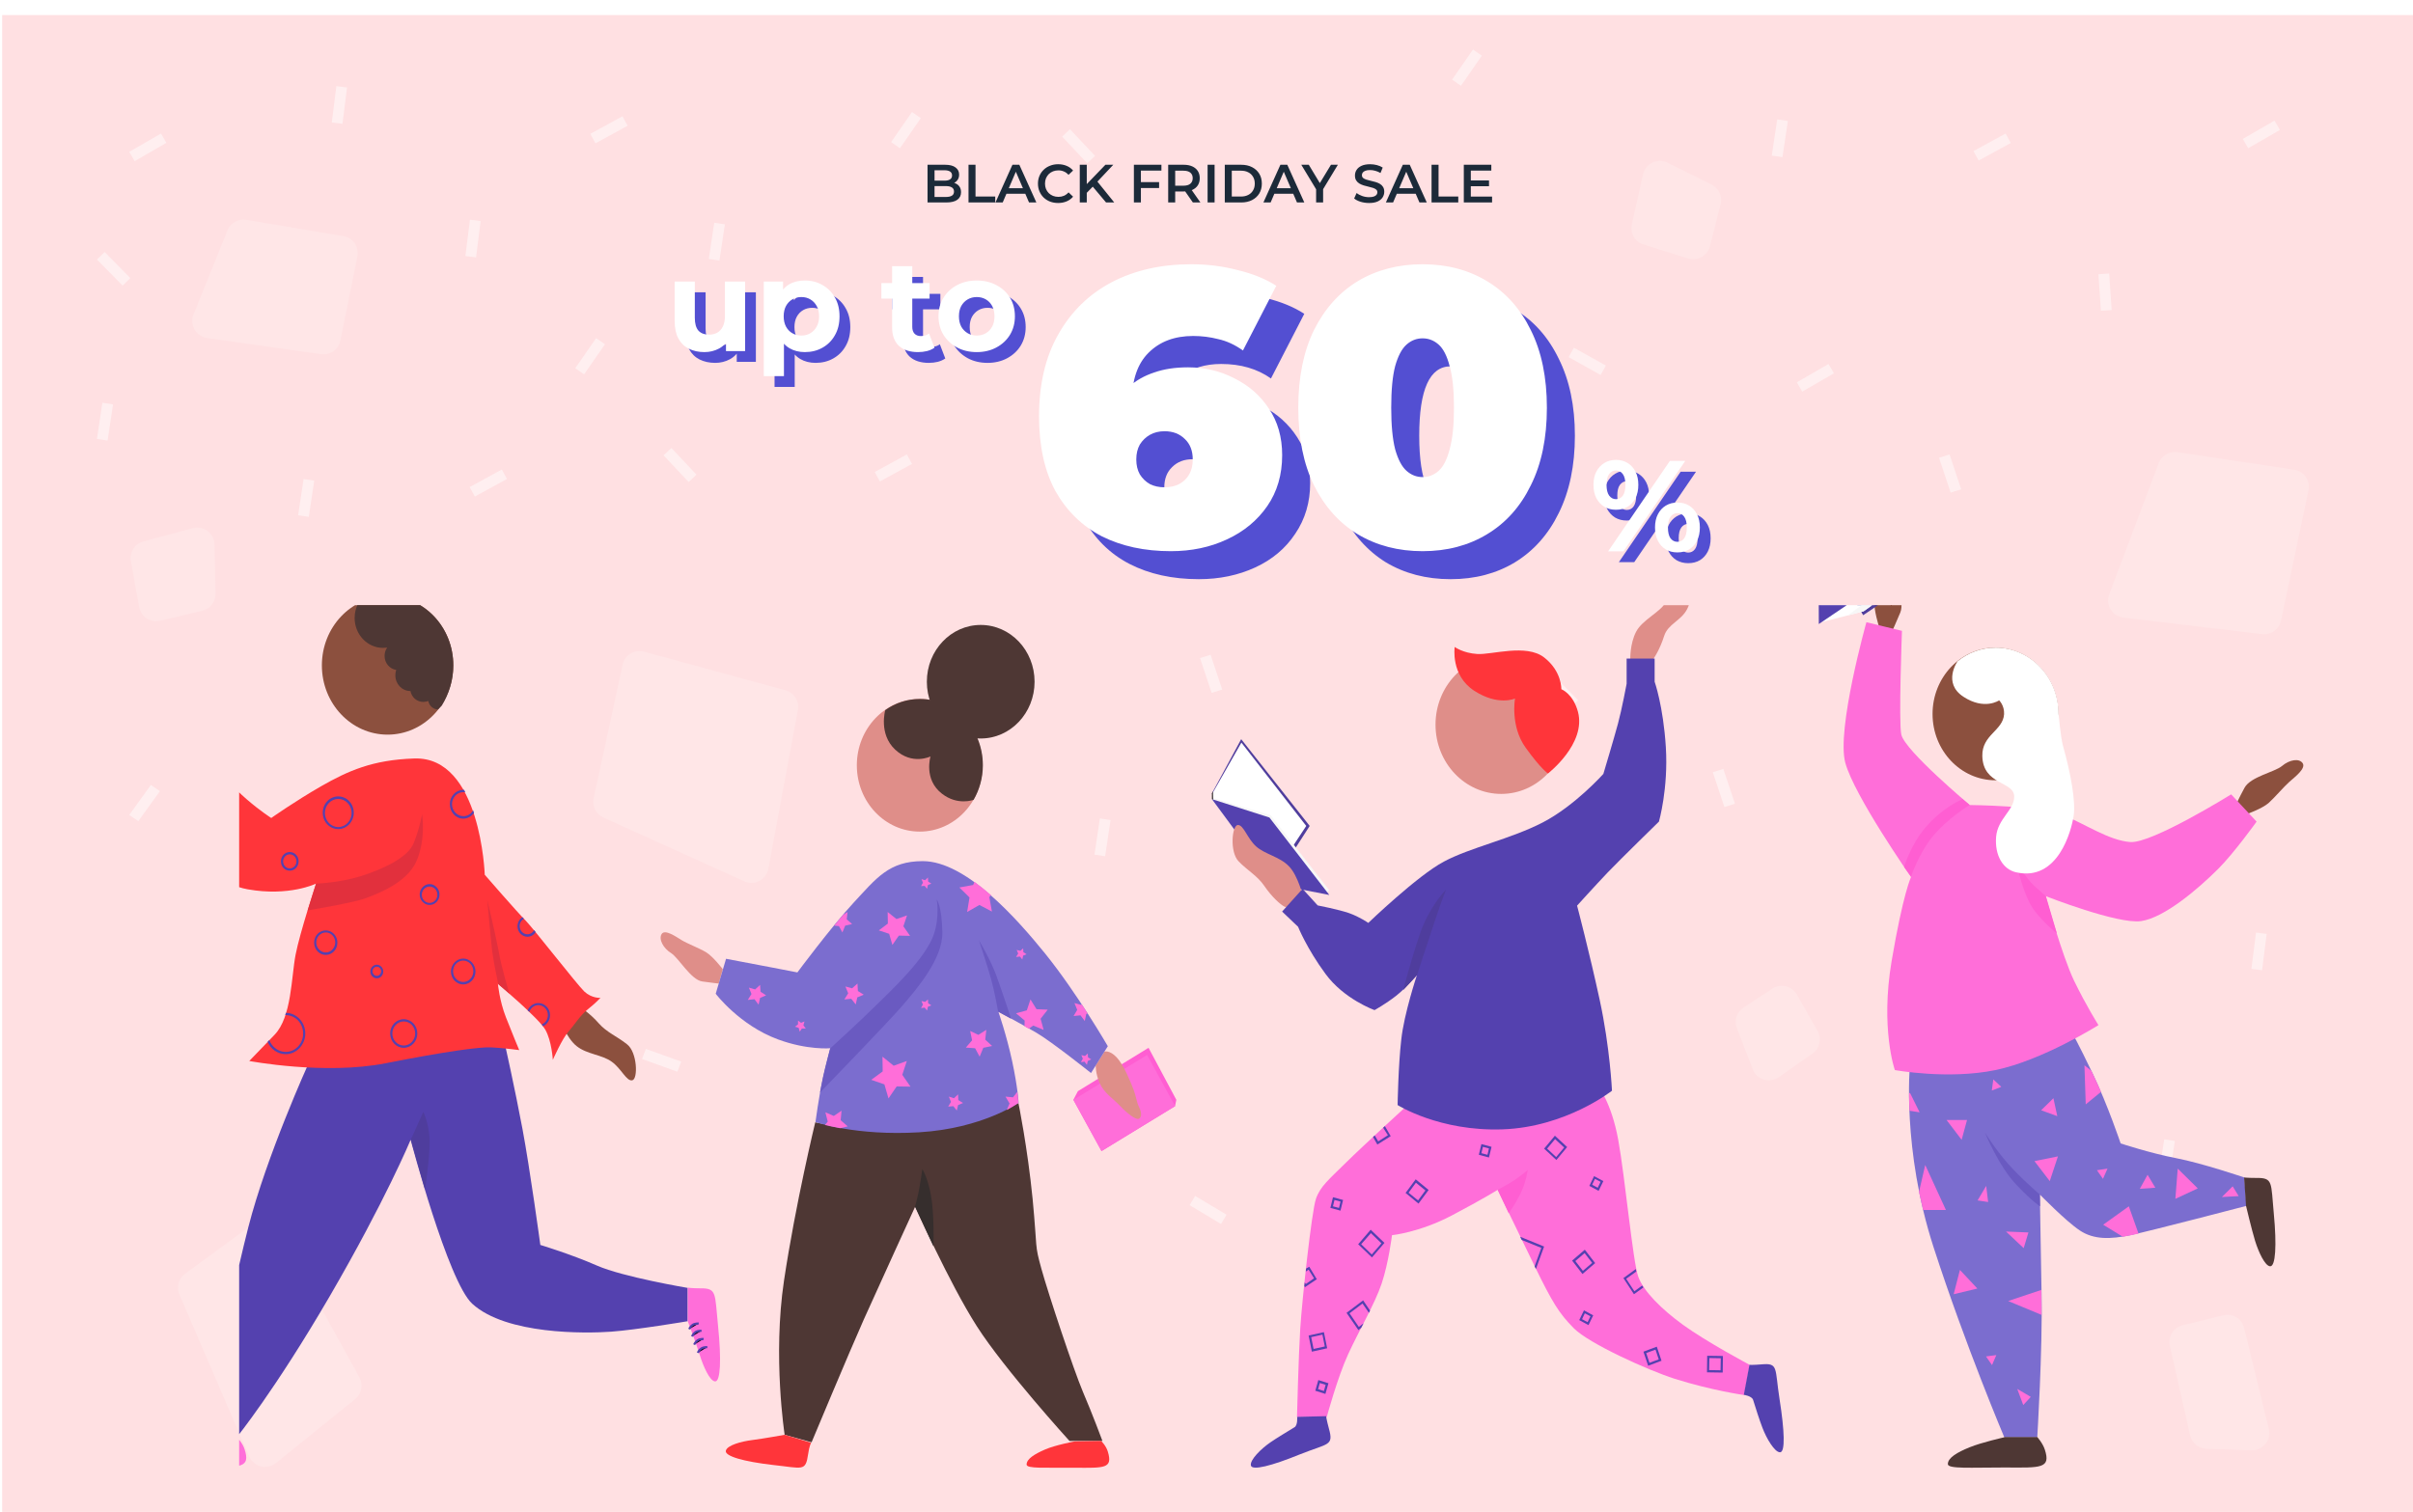 <?xml version="1.0"?>
<svg width="1120" height="702" xmlns="http://www.w3.org/2000/svg" xmlns:svg="http://www.w3.org/2000/svg">
 <defs>
  <filter color-interpolation-filters="sRGB" filterUnits="userSpaceOnUse" height="820" id="filter0_d_1_180" width="1238" x="0" y="0">
   <feFlood flood-opacity="0" result="BackgroundImageFix"/>
   <feColorMatrix in="SourceAlpha" result="hardAlpha" type="matrix" values="0 0 0 0 0 0 0 0 0 0 0 0 0 0 0 0 0 0 127 0"/>
   <feOffset dy="6"/>
   <feGaussianBlur stdDeviation="29.5"/>
   <feColorMatrix type="matrix" values="0 0 0 0 0.208 0 0 0 0 0.191 0 0 0 0 0.329 0 0 0 0.08 0"/>
   <feBlend in2="BackgroundImageFix"/>
   <feBlend in="SourceGraphic" in2="effect1_dropShadow_1_180"/>
  </filter>
  <clipPath id="clip0_1_180">
   <rect fill="white" height="452.46" id="svg_1" transform="translate(111 281)" width="1016.1"/>
  </clipPath>
 </defs>
 <g class="layer">
  <title>Layer 1</title>
  <g filter="url(#filter0_d_1_180)" id="svg_2">
   <path d="m1,1l1120,0l0,702l-1120,0l0,-702z" fill="#FFE0E2" id="svg_3"/>
  </g>
  <path clip-rule="evenodd" d="m687.8,25.85l-4.11,-2.85l-9.69,13.97l4.11,2.85l9.69,-13.97zm-531.68,14.15l4.96,0.62l-2.12,16.87l-4.96,-0.62l2.12,-16.87zm-81.4,22l2.5,4.33l-14.72,8.5l-2.5,-4.33l14.72,-8.5zm201.97,95l4.11,2.85l-9.69,13.97l-4.11,-2.85l9.69,-13.97zm-53.61,-54.38l-4.96,-0.62l-2.12,16.87l4.96,0.62l2.12,-16.87zm-174.52,14.38l-3.56,3.51l11.93,12.11l3.56,-3.51l-11.93,-12.11zm800.16,52l2.5,4.33l-14.72,8.5l-2.5,-4.33l14.72,-8.5zm209.5,-108.67l-2.5,-4.33l-14.72,8.5l2.5,4.33l14.72,-8.5zm-58.1,160.67l4.96,0.62l-2.12,16.87l-4.96,-0.62l2.12,-16.87zm51.96,212.62l-4.96,-0.62l-2.12,16.87l4.96,0.62l2.12,-16.87zm-186.08,-133.11l3.56,-3.51l11.93,12.11l-3.56,3.51l-11.93,-12.11zm-145.44,12.49l-3.56,3.51l11.93,12.11l3.56,-3.51l-11.93,-12.11zm-500.16,-82.46l-2.4,-4.39l14.92,-8.15l2.4,4.39l-14.92,8.15zm-82.02,8.69l4.95,0.74l2.52,-16.81l-4.94,-0.74l-2.53,16.81zm-88.44,-34.68l-4.94,-0.74l2.52,-16.81l4.95,0.74l-2.53,16.81zm458.06,192.26l4.95,0.74l2.52,-16.81l-4.95,-0.74l-2.52,16.81zm61.31,167.19l-2.57,4.29l-14.58,-8.74l2.57,-4.29l14.58,8.74zm-249.67,-340.19l3.64,-3.42l-11.64,-12.39l-3.64,3.42l11.64,12.39zm103.66,-171.81l4.11,2.85l-9.69,13.97l-4.1,-2.85l9.68,-13.97zm-14.9,171.54l-2.4,-4.39l14.92,-8.15l2.4,4.39l-14.92,8.15zm-134.4,-161.39l2.4,4.39l14.92,-8.15l-2.4,-4.39l-14.92,8.15zm59.94,58.82l-4.94,-0.74l2.52,-16.81l4.94,0.74l-2.52,16.81zm170.7,-45.16l3.64,-3.42l-11.64,-12.39l-3.64,3.42l11.64,12.39zm-357.55,365.73l-5.09,-0.72l2.52,-16.82l5.09,0.72l-2.52,16.82zm-72.86,-74.23l-4.22,-2.86l-10.01,13.94l4.22,2.86l10.01,-13.94zm110.77,-79.77l4.9,-1.54l5.39,16.17l-4.9,1.54l-5.39,-16.17zm376.9,16.46l-4.9,1.54l5.39,16.17l4.9,-1.54l-5.39,-16.17zm356.5,-229.46l-2.4,-4.39l14.92,-8.15l2.4,4.39l-14.92,8.15zm56.75,69.76l4.99,-0.34l-1.15,-16.96l-4.99,0.34l1.15,16.96zm-147.82,-71.33l-4.95,-0.74l2.52,-16.81l4.95,0.74l-2.52,16.81zm-84.39,101.13l2.43,-4.37l-14.84,-8.28l-2.44,4.37l14.85,8.28zm264,372.45l-4.94,-0.74l2.52,-16.81l4.94,0.74l-2.52,16.81zm-102.04,-335.55l-4.9,1.54l5.39,16.17l4.9,-1.54l-5.39,-16.17zm-109.9,147.54l4.9,-1.54l5.39,16.17l-4.9,1.54l-5.39,-16.17zm-495.21,128.46l-1.79,4.69l16.41,5.9l1.78,-4.69l-16.4,-5.9zm-0.56,-166.3l3.69,-3.4l12.05,12.6l-3.69,3.4l-12.05,-12.6zm27.87,12.93l-1.66,-4.74l-16.34,6.07l1.65,4.74l16.35,-6.07z" fill="#FFEFF0" fill-rule="evenodd" id="svg_4"/>
  <path clip-rule="evenodd" d="m762.62,80.96c1.13,-5.07 6.71,-7.73 11.36,-5.42l20.46,10.16c3.38,1.68 5.13,5.49 4.19,9.14l-4.96,19.48c-1.13,4.44 -5.76,7.03 -10.13,5.67l-20.68,-6.45c-3.98,-1.24 -6.34,-5.32 -5.43,-9.38l5.19,-23.2zm-672.79,65.06c-1.95,4.82 1.15,10.19 6.29,10.92l52.91,7.5c4.19,0.59 8.13,-2.18 8.96,-6.34l7.88,-39c0.89,-4.43 -2.06,-8.72 -6.52,-9.47l-45.01,-7.57c-3.7,-0.62 -7.34,1.42 -8.75,4.9l-15.76,39.06zm889.16,129.95c-1.83,4.86 1.39,10.15 6.54,10.76l64.44,7.69c4.12,0.49 7.92,-2.24 8.78,-6.3l12.74,-60.48c0.95,-4.5 -2.09,-8.87 -6.64,-9.56l-54.2,-8.16c-3.74,-0.57 -7.35,1.56 -8.68,5.08l-22.98,60.97zm-622.36,127.4c-0.95,5.1 -6.44,7.96 -11.17,5.82l-65.39,-29.61c-3.43,-1.55 -5.32,-5.29 -4.52,-8.98l13.46,-62.01c0.97,-4.48 5.5,-7.23 9.92,-6.02l65.65,17.91c4.02,1.1 6.52,5.09 5.76,9.18l-13.71,73.71zm-240.95,272.88c2.1,4.87 8.26,6.39 12.38,3.06l36.78,-29.72c3.02,-2.44 3.86,-6.69 1.98,-10.09l-37.81,-68.48c-2.33,-4.23 -7.84,-5.44 -11.73,-2.59l-31.39,22.98c-3,2.21 -4.09,6.2 -2.62,9.62l32.41,75.22zm709.92,-176.11c-4.25,2.98 -10.18,1.18 -12.05,-3.67l-7.38,-19.09c-1.36,-3.52 -0.07,-7.51 3.09,-9.58l13.41,-8.78c3.86,-2.52 9.05,-1.27 11.33,2.74l9.63,16.89c2.05,3.59 1.03,8.15 -2.36,10.52l-15.67,10.97zm219.43,173.21c5.3,0.17 9.29,-4.75 8.04,-9.89l-11.45,-46.88c-1.04,-4.3 -5.37,-6.93 -9.66,-5.88l-18.9,4.61c-4.24,1.04 -6.87,5.28 -5.9,9.54l9.39,41.58c0.8,3.55 3.9,6.11 7.54,6.23l20.94,0.69zm-945.47,-420.55c-0.11,-5.19 -5.05,-8.9 -10.07,-7.56l-22.96,6.15c-4.02,1.08 -6.54,5.06 -5.8,9.16l3.87,21.31c0.82,4.51 5.25,7.41 9.71,6.36l19.56,-4.63c3.67,-0.86 6.24,-4.18 6.16,-7.95l-0.47,-22.84z" fill="#FFE6E7" fill-rule="evenodd" id="svg_5"/>
  <g clip-path="url(#clip0_1_180)" id="svg_6">
   <path d="m59.91,269.45l12.78,48.34l30.15,-8.86l-12.78,-48.35l-30.15,8.87z" fill="#362E2D" id="svg_7"/>
   <path d="m57.2,272.76l2.6,-3.06l28.7,-5.16l12.8,43.54l-10.8,25.63l-20.2,-13.92l-13.1,-47.03z" fill="white" id="svg_8"/>
   <path d="m78.8,291.42l12.8,44.29l-21.7,-14.66l-12.7,-48.29l21.6,18.66z" fill="#4E3734" id="svg_9"/>
   <path d="m59.8,270.55l26.8,-1.06l13,42.6l1.7,-4.01l-12.8,-43.54l-27.9,4.95l-0.8,1.06z" fill="#F7F7F7" id="svg_10"/>
   <path d="m179.9,341.09c16.85,0 30.5,-14.4 30.5,-32.16c0,-17.76 -13.65,-32.16 -30.5,-32.16c-16.84,0 -30.5,14.4 -30.5,32.16c0,17.76 13.66,32.16 30.5,32.16z" fill="#8C503E" id="svg_11"/>
   <path d="m319.2,613.34c0,0 3.8,10.02 5.5,15.5c1.7,5.49 4.7,12.34 7.2,12.55c2.5,0.21 3,-10.02 1.4,-25.62c-1.6,-15.5 -0.4,-17.72 -8.5,-17.61c-3.6,0 -5.6,-0.32 -5.6,-0.32l0,15.5z" fill="#FF6ED9" id="svg_12"/>
   <path d="m95.2,667.54c0,0 -10.9,1.79 -16.6,4.22c-5.7,2.42 -10.1,4.85 -10.1,7.8c0,2.32 10.4,1.58 26.6,1.58c16.6,0.11 21.3,0.53 18.4,-8.33c-1,-3.06 -3.6,-5.59 -3.6,-5.59l-14.7,0.32z" fill="#FF6ED9" id="svg_13"/>
   <path d="m210.4,308.93c0,-17.82 -13.7,-32.16 -30.5,-32.16c-4.6,0 -9,1.05 -12.9,3.05l-0.8,0.43c-1,2 -1.6,4.21 -1.6,6.64c0,7.7 5.9,13.92 13.2,13.92c0.6,0 1.2,-0.11 1.9,-0.11c-0.8,1.06 -1.2,2.43 -1.2,3.9c0,3.27 2.4,6.01 5.4,6.44c-0.3,0.84 -0.4,1.68 -0.4,2.53c0,4 3.1,7.27 6.9,7.27l0.1,0c0.6,2.95 3,5.06 6,5.06c0.8,0 1.6,-0.21 2.3,-0.42c0.4,2.21 2.3,3.9 4.5,3.9l1.7,-1.69c3.3,-5.27 5.4,-11.8 5.4,-18.76z" fill="#4E3734" id="svg_14"/>
   <path d="m88.8,346.78c0,0 0.6,-10.44 -2.3,-16.03c-2.9,-5.58 -9.1,-8.64 -12,-13.49c-2.8,-4.85 -2.7,-11.5 -5.4,-12.13c-2.7,-0.63 -7.2,10.76 -4.3,16.24c2.8,5.48 6.4,9.07 8.2,14.65c1.8,5.59 4.6,10.55 6.3,12.13c1.8,1.58 9.5,-1.37 9.5,-1.37z" fill="#8C503E" id="svg_15"/>
   <path d="m259.3,472.15c0,0 3.5,9.81 8.4,13.6c4.8,3.8 11.7,3.91 16.2,7.18c4.5,3.16 6.9,9.28 9.6,8.64c2.7,-0.63 2.3,-12.97 -2.4,-16.66c-4.7,-3.79 -9.4,-5.48 -13.2,-9.8c-3.8,-4.33 -8.3,-7.6 -10.5,-8.33c-2.2,-0.74 -8.1,5.37 -8.1,5.37z" fill="#8C503E" id="svg_16"/>
   <path d="m143.2,493.77c0,0 -19.5,42.91 -28,76.23c-11.2,44.08 -20,97.65 -20,97.65l14.6,-0.22c0,0 17.7,-21.72 43.3,-65.69c25.8,-44.39 37.5,-72.54 37.5,-72.54c0,0 17.3,65.8 28.6,76.13c15.8,14.44 52.7,13.81 64.4,12.97c11.7,-0.84 35.5,-4.85 35.5,-4.85l0,-15.5c0,0 -30,-5.06 -42,-10.34c-12,-5.27 -26.3,-9.59 -26.3,-9.59c0,0 -4.8,-35.22 -8.3,-53.88c-3.5,-18.67 -8.3,-40.07 -8.3,-40.07l-91,9.7z" fill="#5441AF" id="svg_17"/>
   <path d="m190.7,529.09l5.8,-12.86c0,0 3.3,6.85 2.9,15.6c-0.3,8.76 -2.1,20.46 -2.1,20.46l-6.6,-23.2z" fill="#4F3D9D" id="svg_18"/>
   <path d="m53,361.75c0,0 5.2,0.21 13.7,6.01c19,12.97 25.2,41.02 48.2,45.13c19.3,3.48 31.8,-2.63 31.8,-2.63c0,0 -7.5,22.67 -9.5,33c-2,10.34 -1.8,29 -9.8,37.22c-8,8.23 -11.7,12.13 -11.7,12.13c0,0 35,6.64 63.3,1.05c28.3,-5.58 43.7,-7.59 48.8,-7.38c5.2,0.21 13.2,1.27 13.2,1.27c0,0 -3.2,-7.59 -6.2,-15.29c-3,-7.7 -3.7,-15.5 -3.7,-15.5c0,0 19,16.03 22,21.3c3,5.27 3.5,14.02 3.5,14.02c0,0 4.3,-9.8 7.3,-13.18c3,-3.37 5.3,-7.38 9,-10.33c3.7,-2.95 5.8,-5.27 5.8,-5.27c0,0 -4,0.31 -7.5,-2.96c-3.5,-3.37 -23.2,-28.78 -27.2,-32.9c-4,-4 -19,-21.3 -19,-21.3c0,0 -1.8,-55.04 -32.7,-53.98c-19.5,0.63 -30.8,5.8 -43.2,12.86c-12.3,7.07 -23.2,14.77 -23.2,14.77c0,0 -21,-13.4 -28.3,-29.42c-2.5,-5.38 -3.6,-9.39 -3.6,-9.39c0,0 -7.7,1.48 -18.3,6.96c-11.3,6.01 -22.7,13.81 -22.7,13.81z" fill="#FF353A" id="svg_19"/>
   <path d="m146.7,410.26c0,0 10.9,-0.32 21.2,-3.59c10.3,-3.37 21.4,-8.54 24.1,-15.18c2.7,-6.64 3.9,-13.39 3.9,-13.39c0,0 1.9,11.07 -2.5,21.51c-4.4,10.44 -18.6,15.5 -23.9,17.5c-5.3,2.01 -26.7,5.59 -26.7,5.59l3.9,-12.44z" fill="#E2303D" id="svg_20"/>
   <path d="m226.2,417.95c0,0 1.6,18.56 2.3,24.05c0.7,5.48 2.8,14.97 2.8,14.97l5.2,4.43c0,0 -3.7,-11.71 -5.1,-20.04c-1.6,-8.33 -5.2,-23.41 -5.2,-23.41z" fill="#E2303D" id="svg_21"/>
   <path d="m187.4,486.49c-3.5,0 -6.3,-2.95 -6.3,-6.64c0,-3.69 2.8,-6.64 6.3,-6.64c3.5,0 6.3,2.95 6.3,6.64c0,3.69 -2.8,6.64 -6.3,6.64zm0,-12.23c-2.9,0 -5.3,2.53 -5.3,5.59c0,3.06 2.4,5.59 5.3,5.59c2.9,0 5.3,-2.53 5.3,-5.59c0,-3.06 -2.3,-5.59 -5.3,-5.59z" fill="#5441AF" id="svg_22"/>
   <path d="m215,380.1c2,0 3.8,-1.05 5,-2.64c-0.1,-0.42 -0.3,-0.84 -0.4,-1.26c-0.9,1.69 -2.6,2.74 -4.5,2.74c-2.9,0 -5.3,-2.53 -5.3,-5.59c0,-3.05 2.4,-5.59 5.3,-5.59c0.3,0 0.6,0 0.9,0.11c-0.2,-0.42 -0.4,-0.74 -0.6,-1.16c-0.1,0 -0.2,0 -0.3,0c-3.5,0 -6.3,2.95 -6.3,6.64c0,3.69 2.7,6.75 6.2,6.75z" fill="#5441AF" id="svg_23"/>
   <path d="m132.6,489.45c5,0 9.1,-4.33 9.1,-9.6c0,-5.27 -4,-9.49 -9,-9.6c-0.1,0.32 -0.2,0.74 -0.3,1.06c0.1,0 0.1,0 0.2,0c4.5,0 8.1,3.8 8.1,8.54c0,4.75 -3.6,8.54 -8.1,8.54c-3.4,0 -6.4,-2.32 -7.6,-5.48c-0.3,0.32 -0.5,0.53 -0.8,0.84c1.5,3.38 4.7,5.7 8.4,5.7z" fill="#5441AF" id="svg_24"/>
   <path d="m157,384.95c-4,0 -7.2,-3.37 -7.2,-7.59c0,-4.22 3.2,-7.59 7.2,-7.59c4,0 7.2,3.37 7.2,7.59c0,4.22 -3.3,7.59 -7.2,7.59zm0,-14.02c-3.4,0 -6.2,2.95 -6.2,6.53c0,3.59 2.8,6.54 6.2,6.54c3.4,0 6.2,-2.95 6.2,-6.54c0,-3.58 -2.8,-6.53 -6.2,-6.53z" fill="#5441AF" id="svg_25"/>
   <path d="m99.8,370.93c-2.5,0 -4.6,-2.22 -4.6,-4.85c0,-2.64 2.1,-4.85 4.6,-4.85c2.5,0 4.6,2.21 4.6,4.85c0,2.63 -2.1,4.85 -4.6,4.85zm0,-8.65c-2,0 -3.6,1.69 -3.6,3.8c0,2.11 1.6,3.79 3.6,3.79c2,0 3.6,-1.68 3.6,-3.79c0,-2.11 -1.6,-3.8 -3.6,-3.8z" fill="#5441AF" id="svg_26"/>
   <path d="m247.9,431.87c-0.6,1.16 -1.8,1.9 -3.1,1.9c-2,0 -3.6,-1.69 -3.6,-3.79c0,-1.48 0.8,-2.75 2,-3.38c-0.2,-0.21 -0.5,-0.53 -0.7,-0.74c-1.4,0.85 -2.3,2.43 -2.3,4.22c0,2.64 2.1,4.85 4.6,4.85c1.6,0 3,-0.84 3.8,-2.11c-0.2,-0.42 -0.4,-0.74 -0.7,-0.95z" fill="#5441AF" id="svg_27"/>
   <path d="m199.4,420.17c-2.5,0 -4.6,-2.22 -4.6,-4.85c0,-2.64 2.1,-4.85 4.6,-4.85c2.5,0 4.6,2.21 4.6,4.85c0,2.63 -2,4.85 -4.6,4.85zm0,-8.54c-2,0 -3.6,1.69 -3.6,3.79c0,2.11 1.6,3.8 3.6,3.8c2,0 3.6,-1.69 3.6,-3.8c0,-2.1 -1.6,-3.79 -3.6,-3.79z" fill="#5441AF" id="svg_28"/>
   <path d="m67.2,363.33c-1.6,0 -3,1.06 -3.7,2.43c0.3,0.21 0.6,0.32 0.9,0.53c0.5,-1.16 1.6,-1.9 2.8,-1.9c1.7,0 3.1,1.48 3.1,3.27c0,0.84 -0.3,1.69 -0.9,2.21c0.3,0.21 0.5,0.43 0.8,0.63c0.7,-0.73 1.1,-1.79 1.1,-2.84c0,-2.43 -1.8,-4.33 -4.1,-4.33z" fill="#5441AF" id="svg_29"/>
   <path d="m151.2,443.37c-3,0 -5.4,-2.53 -5.4,-5.7c0,-3.16 2.4,-5.69 5.4,-5.69c3,0 5.4,2.53 5.4,5.69c0,3.17 -2.4,5.7 -5.4,5.7zm0,-10.44c-2.4,0 -4.4,2.11 -4.4,4.64c0,2.53 2,4.64 4.4,4.64c2.4,0 4.4,-2.11 4.4,-4.64c0,-2.53 -1.9,-4.64 -4.4,-4.64z" fill="#5441AF" id="svg_30"/>
   <path d="m249.9,465.72c-2.2,0 -4.1,1.37 -5,3.38c0.3,0.21 0.5,0.52 0.8,0.73c0.6,-1.79 2.2,-3.16 4.2,-3.16c2.4,0 4.4,2.11 4.4,4.64c0,2 -1.2,3.69 -2.9,4.32c0.3,0.32 0.5,0.53 0.7,0.85c1.9,-0.95 3.2,-2.85 3.2,-5.17c0,-3.06 -2.4,-5.59 -5.4,-5.59z" fill="#5441AF" id="svg_31"/>
   <path d="m134.5,404.25c-2.3,0 -4.1,-1.9 -4.1,-4.33c0,-2.42 1.8,-4.32 4.1,-4.32c2.3,0 4.1,1.9 4.1,4.32c0,2.43 -1.8,4.33 -4.1,4.33zm0,-7.59c-1.7,0 -3.1,1.47 -3.1,3.26c0,1.8 1.4,3.27 3.1,3.27c1.7,0 3.1,-1.47 3.1,-3.27c0,-1.79 -1.4,-3.26 -3.1,-3.26z" fill="#5441AF" id="svg_32"/>
   <path d="m215,457.07c-3.2,0 -5.7,-2.74 -5.7,-6.01c0,-3.26 2.6,-6.01 5.7,-6.01c3.1,0 5.7,2.75 5.7,6.01c0,3.27 -2.5,6.01 -5.7,6.01zm0,-11.07c-2.6,0 -4.7,2.22 -4.7,4.96c0,2.74 2.1,4.96 4.7,4.96c2.6,0 4.7,-2.22 4.7,-4.96c0,-2.74 -2.1,-4.96 -4.7,-4.96z" fill="#5441AF" id="svg_33"/>
   <path d="m174.9,454.23c-1.7,0 -3,-1.48 -3,-3.17c0,-1.79 1.4,-3.16 3,-3.16c1.6,0 3,1.48 3,3.16c0,1.69 -1.3,3.17 -3,3.17zm0,-5.38c-1.1,0 -2,0.95 -2,2.11c0,1.16 0.9,2.11 2,2.11c1.1,0 2,-0.95 2,-2.11c0,-1.16 -0.9,-2.11 -2,-2.11z" fill="#5441AF" id="svg_34"/>
   <path d="m102.3,407.52c0.8,-1.06 1.3,-2.43 1.3,-4.01c0,-3.69 -2.8,-6.64 -6.3,-6.64c-1.6,0 -3.1,0.63 -4.2,1.68c0.2,0.32 0.5,0.53 0.7,0.85c0.9,-0.85 2.2,-1.48 3.5,-1.48c2.9,0 5.3,2.53 5.3,5.59c0,1.26 -0.4,2.43 -1.1,3.37c0.2,0.21 0.5,0.43 0.8,0.64z" fill="#5441AF" id="svg_35"/>
   <path d="m79.3,671.13c0,0 1.1,0.63 1.8,1.79c0.7,1.16 0.5,2.95 0.5,2.95" id="svg_36" stroke="#5441AF" stroke-miterlimit="10"/>
   <path d="m83,669.54c0,0 1.1,0.64 1.8,1.8c0.7,1.16 0.5,2.95 0.5,2.95" id="svg_37" stroke="#5441AF" stroke-miterlimit="10"/>
   <path d="m86.6,668.6c0,0 1.1,0.63 1.8,1.79c0.7,1.16 0.5,2.95 0.5,2.95" id="svg_38" stroke="#5441AF" stroke-miterlimit="10"/>
   <path d="m89.9,667.43c0,0 1.1,0.64 1.8,1.8c0.7,1.16 0.5,2.95 0.5,2.95" id="svg_39" stroke="#5441AF" stroke-miterlimit="10"/>
   <path d="m323.9,628.11c0,0 0.5,-1.27 1.6,-2.01c1.1,-0.74 2.8,-0.63 2.8,-0.63" id="svg_40" stroke="#5441AF" stroke-miterlimit="10"/>
   <path d="m322.2,624.31c0,0 0.5,-1.27 1.6,-2.01c1.1,-0.73 2.8,-0.63 2.8,-0.63" id="svg_41" stroke="#5441AF" stroke-miterlimit="10"/>
   <path d="m321.2,620.51c0,0 0.5,-1.26 1.6,-2c1.1,-0.74 2.8,-0.63 2.8,-0.63" id="svg_42" stroke="#5441AF" stroke-miterlimit="10"/>
   <path d="m319.9,617.14c0,0 0.5,-1.27 1.6,-2.01c1.1,-0.73 2.8,-0.63 2.8,-0.63" id="svg_43" stroke="#5441AF" stroke-miterlimit="10"/>
   <path d="m576.1,343.2l31.8,40.28l-14.8,22.98l-30.6,-38.06l13.6,-25.2z" fill="#4F3D9D" id="svg_44"/>
   <path d="m562.5,371.03l0.1,-2.42l13.6,-23.83l30.1,38.7l-10.3,15.6l-10.8,-4.53l-22.7,-23.52z" fill="white" id="svg_45"/>
   <path d="m615.5,414.79l1.5,-1.47l-27.2,-34.8l-27.3,-8.22l0,0.73l7.7,10.44l45.3,33.32z" fill="#F7F7F7" id="svg_46"/>
   <path d="m589.2,379.57l27.8,35.96l-25.3,-4.96l-29.2,-39.54l26.7,8.54z" fill="#5441AF" id="svg_47"/>
   <path d="m562.5,368.4l0,2.63l0.6,0.21l-0.1,-3.9l-0.5,1.06z" fill="#362E2D" id="svg_48"/>
   <path d="m653.6,512.86c0,0 -20.8,18.97 -28.8,26.88c-8,7.91 -12,11.07 -14,16.87c-2,5.8 -6.5,47.45 -7.3,60.42c-0.8,12.97 -1.5,40.92 -1.5,40.92l13.8,0c0,0 5,-18.46 10,-29.32c5,-10.86 12.3,-23.2 15.5,-32.69c3.2,-9.49 4.8,-22.45 4.8,-22.45c0,0 12.8,-1.27 27.8,-9.18c15,-7.91 21.3,-11.91 21.3,-11.91c0,0 9.3,19.5 17.3,35.85c8,16.34 11,21.4 18,28.47c7,7.06 34.2,19.4 46.7,23.41c17.3,5.48 32.4,7.59 32.4,7.59l2.5,-14.03c0,0 -20,-10.65 -30.9,-18.56c-10,-7.27 -18.3,-15.5 -20.8,-22.35c-2.5,-6.85 -6.1,-45.97 -9.3,-63.58c-3.2,-17.61 -9.5,-25.1 -9.5,-25.1l-88,8.76z" fill="#FF6ED9" id="svg_49"/>
   <path d="m695.1,552.4c0,0 4.1,-2.01 7.6,-4.33c3.5,-2.32 6.4,-4.85 6.4,-4.85c0,0 -0.8,5.8 -3.3,10.86c-2.5,5.06 -5.5,9.28 -5.5,9.28l-5.2,-10.96z" fill="#FF5ED2" id="svg_50"/>
   <path d="m658.4,558.83l-6,-4.96l4.7,-6.32l6,4.95l-4.7,6.33zm-4.6,-5.06l4.4,3.58l3.4,-4.64l-4.4,-3.58l-3.4,4.64z" fill="#5441AF" id="svg_51"/>
   <path d="m622.2,562.1l-4.7,-1.27l1.2,-4.95l4.7,1.26l-1.2,4.96zm-3.5,-2.01l2.8,0.74l0.7,-2.95l-2.8,-0.74l-0.7,2.95z" fill="#5441AF" id="svg_52"/>
   <path d="m691.1,537.42l-4.7,-1.26l1.2,-4.96l4.7,1.27l-1.2,4.95zm-3.5,-2l2.8,0.74l0.7,-2.95l-2.8,-0.74l-0.7,2.95z" fill="#5441AF" id="svg_53"/>
   <path d="m636.8,583.82l-6.4,-6.12l5.8,-6.75l6.4,6.12l-5.8,6.75zm-5,-6.12l4.9,4.75l4.5,-5.17l-4.9,-4.74l-4.5,5.16z" fill="#5441AF" id="svg_54"/>
   <path d="m722.4,538.58l-5.7,-5.27l5,-6.01l5.7,5.27l-5,6.01zm-4.3,-5.27l4.2,3.9l3.7,-4.43l-4.2,-3.9l-3.7,4.43z" fill="#5441AF" id="svg_55"/>
   <path d="m615.2,647.19l-4.7,-1.48l1.4,-4.95l4.7,1.47l-1.4,4.96zm-3.4,-2.21l2.7,0.84l0.8,-2.85l-2.7,-0.84l-0.8,2.85z" fill="#5441AF" id="svg_56"/>
   <path d="m608.9,627.58l-1.5,-7.49l7.1,-1.58l1.5,7.49l-7.1,1.58zm-0.3,-6.75l1.1,5.48l5.2,-1.16l-1.1,-5.48l-5.2,1.16z" fill="#5441AF" id="svg_57"/>
   <path d="m606.2,588.99c0,0.42 -0.1,0.94 -0.1,1.37l1.3,-0.85l2.5,4.01l-3.8,2.63l-0.5,-0.73c-0.1,0.52 -0.1,1.16 -0.2,1.68l0.3,0.53l5.5,-3.69l-3.5,-5.8l-1.5,0.85z" fill="#5441AF" id="svg_58"/>
   <path d="m644.2,527.09l-4.5,2.85l-1.6,-2.74c-0.3,0.21 -0.5,0.42 -0.8,0.73l2,3.48l6.2,-3.9l-2.7,-4.64c-0.3,0.21 -0.5,0.42 -0.8,0.74l2.2,3.48z" fill="#5441AF" id="svg_59"/>
   <path d="m734.5,591.52l-4.8,-6.23l5.9,-5.06l4.8,6.22l-5.9,5.07zm-3.3,-6.02l3.5,4.54l4.3,-3.69l-3.5,-4.53l-4.3,3.68z" fill="#5441AF" id="svg_60"/>
   <path d="m737.3,615.24l-4.3,-2.32l2.2,-4.53l4.3,2.32l-2.2,4.53zm-3,-2.74l2.6,1.37l1.3,-2.74l-2.6,-1.37l-1.3,2.74z" fill="#5441AF" id="svg_61"/>
   <path d="m742,552.92l-4.3,-2.32l2.2,-4.53l4.3,2.32l-2.2,4.53zm-3,-2.84l2.6,1.37l1.3,-2.74l-2.6,-1.37l-1.3,2.74z" fill="#5441AF" id="svg_62"/>
   <path d="m762.8,597.74c-0.2,-0.32 -0.4,-0.53 -0.6,-0.85l-3.6,2.64l-3.8,-5.8l4.7,-3.37c-0.1,-0.32 -0.2,-0.74 -0.2,-1.16l-5.8,4.21l4.9,7.49l4.4,-3.16z" fill="#5441AF" id="svg_63"/>
   <path d="m799.6,637.28l-7.3,-0.11l0.1,-7.69l7.3,0.1l-0.1,7.7zm-6.3,-1.16l5.3,0.1l0.1,-5.59l-5.3,-0.1l-0.1,5.59z" fill="#5441AF" id="svg_64"/>
   <path d="m765,634.12l-2.2,-6.54l6.2,-2.32l2.2,6.53l-6.2,2.33zm-0.9,-5.91l1.5,4.53l4.3,-1.58l-1.5,-4.53l-4.3,1.58z" fill="#5441AF" id="svg_65"/>
   <path d="m706.3,575.7l9.1,3.69l-3.1,8.54c0,0.11 0.1,0.21 0.1,0.21c0.2,0.32 0.3,0.63 0.5,1.06l3.8,-10.44l-11.1,-4.54c0.2,0.53 0.4,0.95 0.7,1.48z" fill="#5441AF" id="svg_66"/>
   <path d="m625,609.55l5.5,8.01l1.3,-1.05c0.4,-0.74 0.7,-1.38 1.1,-2.11l-2.2,1.68l-4.3,-6.32l6,-4.54l3,4.33c0.2,-0.32 0.3,-0.74 0.5,-1.06l-3.2,-4.74l-7.7,5.8z" fill="#5441AF" id="svg_67"/>
   <path d="m696.8,368.61c16.84,0 30.5,-14.4 30.5,-32.16c0,-17.76 -13.66,-32.16 -30.5,-32.16c-16.84,0 -30.5,14.4 -30.5,32.16c0,17.76 13.66,32.16 30.5,32.16z" fill="#DF8E89" id="svg_68"/>
   <path d="m602.1,657.84c0,0 0.3,4.01 -1.3,4.85c-3.1,1.9 -8.2,4.96 -11.1,6.96c-4.3,2.95 -9.6,8.12 -9.1,10.75c0.5,2.53 9.6,0.22 22.8,-5.16c13.2,-5.27 15.7,-3.8 13.4,-12.02c-1,-3.69 -1.3,-5.7 -1.3,-5.7l-13.4,0.32z" fill="#5441AF" id="svg_69"/>
   <path d="m809.4,647.61c0,0 3.7,0.53 4.3,2.32c1.1,3.59 3,9.49 4.3,12.87c1.9,5.06 5.7,11.49 8.2,11.49c2.5,0 2.1,-9.91 -0.2,-24.57c-2.3,-14.66 -0.4,-16.98 -8.5,-16.24c-3.6,0.32 -5.5,0.21 -5.5,0.21l-2.6,13.92z" fill="#5441AF" id="svg_70"/>
   <path d="m604.9,416.69c0,0 -2.3,-10.12 -6.7,-14.55c-4.3,-4.43 -11.1,-5.48 -15.2,-9.18c-4.1,-3.69 -5.8,-10.12 -8.5,-9.91c-2.7,0.21 -3.8,12.55 0.4,16.87c4.2,4.33 8.7,6.65 12,11.5c3.3,4.85 7.4,8.64 9.4,9.59c2,0.95 8.6,-4.32 8.6,-4.32z" fill="#DF8E89" id="svg_71"/>
   <path d="m756.7,306.08c0,0 -0.2,-7.17 2.7,-12.76c2.9,-5.59 11.1,-8.96 13.9,-13.81c2.8,-4.85 7.4,-9.7 10.1,-10.34c2.7,-0.63 2.5,8.12 -0.3,13.61c-2.8,5.48 -8.9,6.85 -10.7,12.54c-1.8,5.7 -4.6,10.55 -6.2,12.13c-1.7,1.48 -9.5,-1.37 -9.5,-1.37z" fill="#DF8E89" id="svg_72"/>
   <path d="m675.2,300.38c0,0 -2,13.19 9.1,20.36c11.1,7.17 18.9,3.58 18.9,3.58c0,0 -2.3,12.76 4.9,22.78c7.2,10.01 10.4,12.02 10.4,12.02c0,0 17.9,-13.82 13.9,-28.68c-2.3,-8.44 -7.7,-10.44 -7.7,-10.44c0,0 0.3,-8.33 -8,-14.76c-8.3,-6.44 -24.3,-1.16 -31,-1.59c-6.7,-0.42 -10.5,-3.27 -10.5,-3.27z" fill="#FF353A" id="svg_73"/>
   <path d="m595.1,423.23l9.5,-10.55l7,7.7c0,0 9.8,1.9 14.6,3.58c4.8,1.69 8.9,4.54 8.9,4.54c0,0 22.9,-22.04 35.1,-28.47c12.2,-6.54 31.2,-10.54 46,-18.24c14.8,-7.7 28,-22.46 28,-22.46c0,0 5,-16.66 6.8,-23.41c1.8,-6.64 4,-18.45 4,-18.45l0,-11.71l13,0l0,10.76c0,0 4,11.28 5.2,30.37c1.2,19.19 -3.2,34.58 -3.2,34.58c0,0 -17.5,17.08 -23.7,23.52c-6.2,6.53 -14.3,15.5 -14.3,15.5c0,0 5.7,21.61 10.5,43.76c4.8,22.14 5.7,42.17 5.7,42.17c0,0 -21.3,16.87 -50.7,17.93c-29.4,1.05 -48.8,-11.28 -48.8,-11.28c0,0 0.3,-18.25 1.7,-30.37c1.3,-12.13 7.3,-30.05 7.3,-30.05c0,0 -5,6.01 -9.7,9.7c-4.7,3.69 -10,6.64 -10,6.64c0,0 -14.2,-5.06 -22.8,-16.87c-8.7,-11.81 -12.7,-21.83 -12.7,-21.83l-7.4,-7.06z" fill="#5441AF" id="svg_74"/>
   <path d="m657.7,452.75c0,0 5.6,-17.19 8.8,-26.68c3.2,-9.49 4.7,-13.07 4.7,-13.07c0,0 -7.8,7.8 -12.2,20.77c-4.4,12.97 -7.7,25.94 -7.7,25.94l6.4,-6.96z" fill="#4F3D9D" id="svg_75"/>
   <path d="m498.2,510.64l2.1,-4.01l32.8,-20.14l12.9,24.15l-0.6,2.95l-34.1,20.88l-13.1,-23.83z" fill="#FF5ED2" id="svg_76"/>
   <path d="m532.43,489.82l-34.21,20.83l13,23.74l34.21,-20.82l-13,-23.75z" fill="#FF6ED9" id="svg_77"/>
   <path d="m364.2,666.17c0,0 -5.6,-36.17 -0.3,-71.6c5.4,-35.95 14.5,-73.49 14.5,-73.49c0,0 28.8,6.33 49.3,2.32c20.5,-4.01 45,-11.28 45,-11.28c0,0 4.2,20.35 6.6,44.6c2.3,24.25 0.8,20.56 4.1,32.48c3.3,11.91 14.9,46.71 19.2,56.93c4.4,10.23 9.1,22.89 9.1,22.89l-15.3,0c0,0 -30.2,-33.22 -43,-53.25c-12.8,-20.04 -28.6,-55.57 -28.6,-55.57c0,0 -17,37.12 -23.9,52.51c-6.9,15.5 -24.2,56.94 -24.2,56.94l-12.5,-3.48z" fill="#4E3734" id="svg_78"/>
   <path d="m426.9,386.11c16.13,0 29.2,-13.78 29.2,-30.79c0,-17 -13.07,-30.79 -29.2,-30.79c-16.13,0 -29.2,13.79 -29.2,30.79c0,17.01 13.07,30.79 29.2,30.79z" fill="#DF8E89" id="svg_79"/>
   <path d="m451.9,371.35c2.7,-4.64 4.3,-10.23 4.3,-16.03c0,-17.08 -13.1,-30.79 -29.2,-30.79c-6,0 -11.5,1.9 -16.1,5.17c0,0 -3.2,11.07 4.6,18.35c7.9,7.38 16.4,3.16 16.4,3.16c0,0 -3.3,10.65 5.3,17.29c7.3,5.7 14.7,2.85 14.7,2.85z" fill="#4E3734" id="svg_80"/>
   <path d="m455.2,342.88c13.81,0 25,-11.8 25,-26.36c0,-14.56 -11.19,-26.36 -25,-26.36c-13.81,0 -25,11.8 -25,26.36c0,14.56 11.19,26.36 25,26.36z" fill="#4E3734" id="svg_81"/>
   <path d="m428.1,542.8c0,0 -1,7.17 -1.8,10.97c-0.8,3.79 -1.6,6.53 -1.6,6.53l8.6,18.46c0,0 0.4,-15.29 -1.2,-23.83c-1.6,-8.54 -4,-12.13 -4,-12.13z" fill="#362E2D" id="svg_82"/>
   <path d="m364.2,666.17c0,0 -9.9,1.79 -15,2.43c-5.1,0.63 -11.7,2.42 -12.3,4.95c-0.6,2.53 8.2,5.06 22,6.64c13.8,1.48 15,3.17 16.2,-5.06c0.5,-3.79 1.4,-5.27 1.4,-5.27l-12.3,-3.69z" fill="#FF353A" id="svg_83"/>
   <path d="m498.9,669.23c0,0 -9.1,1.68 -13.9,3.79c-4.8,2.11 -8.5,4.33 -8.5,6.96c0,2.01 8.7,1.37 22.3,1.48c13.9,0.1 17.8,0.42 15.4,-7.49c-0.8,-2.74 -3.1,-4.95 -3.1,-4.95l-12.2,0.21z" fill="#FF353A" id="svg_84"/>
   <path d="m335.5,450.01c0,0 -4.6,-6.01 -7.8,-7.91c-3.2,-1.9 -8.7,-4 -11.3,-5.59c-2.6,-1.58 -7.8,-5.27 -9.3,-2.84c-1.5,2.42 0.8,6.64 4.4,8.85c3.6,2.32 9.2,12.45 14.5,13.18c5.3,0.74 7.6,0.95 7.6,0.95l1.9,-6.64z" fill="#DF8E89" id="svg_85"/>
   <path d="m512.6,488.29c0,0 2.3,-0.95 5.7,2.63c3.4,3.59 6.6,11.81 7.8,14.87c1.2,3.06 1.5,6.12 2.6,8.22c1.1,2.22 1.4,4.54 0,5.38c-1.4,0.85 -5.6,-2.53 -8.9,-6.01c-3.3,-3.48 -7.3,-5.8 -9.4,-10.54c-2,-4.54 -1.8,-8.23 -1.8,-8.23l4,-6.32z" fill="#DF8E89" id="svg_86"/>
   <path d="m337,445.16c0,0 15.6,2.95 21.1,4.01c5.5,1.05 12,2.32 12,2.32c0,0 15.5,-20.88 26.1,-32.37c10.6,-11.39 16.4,-19.3 32.1,-19.3c20.2,0 43.9,26.99 56.8,42.91c14.9,18.46 29.1,43.02 29.1,43.02l-7.8,12.45c0,0 -18.1,-14.45 -25.3,-18.67c-7.2,-4.21 -17.7,-9.8 -17.7,-9.8c0,0 3.8,10.86 6.4,22.99c2.6,12.12 3,19.29 3,19.29c0,0 -16.7,11.92 -46.1,13.71c-29.4,1.79 -48.2,-4.75 -48.2,-4.75c0,0 1.6,-11.91 3.3,-19.71c1.7,-7.7 3.6,-14.56 3.6,-14.56c0,0 -10.6,0.95 -24.3,-4.11c-17.8,-6.54 -28.9,-21.19 -28.9,-21.19l4.8,-16.24z" fill="#7B6DCF" id="svg_87"/>
   <path d="m385.3,486.81c0,0 -2.5,9.49 -3.2,12.86c-0.7,3.38 -1.5,7.6 -1.5,7.6c0,0 31.4,-32.38 38.2,-40.28c6.8,-7.91 18.9,-21.94 18.6,-34.27c-0.3,-12.34 -2.6,-15.08 -2.6,-15.08c0,0 1.4,7.91 -1.3,16.03c-3.8,11.28 -19.6,25.94 -27.1,33.32c-6.2,6.22 -21.1,19.82 -21.1,19.82z" fill="#6A5AC1" id="svg_88"/>
   <path d="m454.4,436.62c0,0 4.1,12.44 5.7,18.24c1.6,5.8 3.2,14.87 3.2,14.87l6,3.27c0,0 -4.3,-13.18 -7,-20.46c-2.7,-7.28 -7.9,-15.92 -7.9,-15.92z" fill="#6A5AC1" id="svg_89"/>
   <path d="m457.8,478.16l-0.5,4.54l3.2,2.95l-4.1,0.84l-1.7,4.12l-2.1,-3.91l-4.3,-0.31l2.9,-3.38l-0.9,-4.32l3.8,1.79l3.7,-2.32z" fill="#FF6ED9" id="svg_90"/>
   <path d="m472.7,512.12c0,0 -0.1,-1.8 -0.5,-5.17l-2,2.53l-3.5,-0.32l1.9,3.17l-1.3,3.05c3.6,-2 5.4,-3.26 5.4,-3.26z" fill="#FF6ED9" id="svg_91"/>
   <path d="m389.4,429.98l1.6,2.95l1.3,-3.17l3.2,-0.73l-2.5,-2.22l0.4,-3.37l-2,1.26c-1.4,1.59 -2.8,3.27 -4.2,5.06l2.2,0.22z" fill="#FF6ED9" id="svg_92"/>
   <path d="m390,523.82l3.5,-0.84l-3.3,-2.85l0.4,-4.43l-3.6,2.43l-3.9,-1.69l1.1,4.32l-1.3,1.58c1.8,0.43 4.2,0.95 7.1,1.48z" fill="#FF6ED9" id="svg_93"/>
   <path d="m440.4,509.16l2.4,0.74l1.9,-1.79l0.1,2.64l2.2,1.37l-2.3,0.95l-0.6,2.53l-1.6,-2.01l-2.4,0.21l1.3,-2.21l-1,-2.43z" fill="#FF6ED9" id="svg_94"/>
   <path d="m392.4,458.02l3.1,0.85l2.5,-2.22l0.2,3.48l2.7,1.69l-3,1.27l-0.7,3.26l-2.1,-2.63l-3.2,0.31l1.8,-2.84l-1.3,-3.17z" fill="#FF6ED9" id="svg_95"/>
   <path d="m502.1,466.35l-0.3,0.22l-3.1,-0.85l1.3,3.16l-1.7,2.85l3.2,-0.32l2,2.64l0.7,-3.27l0.6,-0.21c-0.8,-1.37 -1.7,-2.74 -2.7,-4.22z" fill="#FF6ED9" id="svg_96"/>
   <path d="m427.7,464.77l1.7,0.42l1.3,-1.16l0.1,1.8l1.5,0.95l-1.6,0.63l-0.4,1.79l-1.1,-1.37l-1.7,0.21l0.9,-1.58l-0.7,-1.69z" fill="#FF6ED9" id="svg_97"/>
   <path d="m369,476.69l1.4,-1.06l0,-1.79l1.4,1.05l1.6,-0.63l-0.5,1.79l1.1,1.48l-1.8,0l-1,1.48l-0.5,-1.79l-1.7,-0.53z" fill="#FF6ED9" id="svg_98"/>
   <path d="m501.9,489.87l1.7,0.42l1.3,-1.16l0.1,1.79l1.5,0.95l-1.6,0.74l-0.4,1.79l-1.1,-1.47l-1.7,0.21l0.9,-1.59l-0.7,-1.68z" fill="#FF6ED9" id="svg_99"/>
   <path d="m427.7,408.15l1.7,0.53l1.3,-1.27l0.1,1.9l1.5,0.95l-1.6,0.63l-0.4,1.79l-1.1,-1.37l-1.7,0.11l0.9,-1.58l-0.7,-1.69z" fill="#FF6ED9" id="svg_100"/>
   <path d="m471.9,441.05l1.7,0.42l1.3,-1.16l0.1,1.79l1.5,0.95l-1.6,0.63l-0.4,1.8l-1.1,-1.37l-1.8,0.21l1,-1.59l-0.7,-1.68z" fill="#FF6ED9" id="svg_101"/>
   <path d="m347.6,458.55l2.9,0.84l2.3,-2.1l0.2,3.16l2.6,1.69l-2.8,1.16l-0.7,3.16l-1.9,-2.53l-3.1,0.32l1.7,-2.75l-1.2,-2.95z" fill="#FF6ED9" id="svg_102"/>
   <path d="m409.6,490.61l5.2,4.21l6.1,-2.21l-2.1,6.43l3.8,5.48l-6.4,-0.1l-3.8,5.59l-1.9,-6.54l-6.1,-2.11l5.3,-3.9l-0.1,-6.85z" fill="#FF6ED9" id="svg_103"/>
   <path d="m412,423.44l4.1,3.27l4.9,-1.69l-1.7,5.06l3.1,4.43l-5.2,-0.11l-3,4.33l-1.5,-5.17l-4.8,-1.58l4.2,-3.16l-0.1,-5.38z" fill="#FF6ED9" id="svg_104"/>
   <path d="m481.1,468.57l-2.8,-4.54l-1.7,5.07l-5,1.37l4,3.37l-0.1,2.64c0.7,0.42 1.4,0.74 2,1.16l2.1,-1.48l4.8,2l-1.4,-5.16l3.3,-4.22l-5.2,-0.21z" fill="#FF6ED9" id="svg_105"/>
   <path d="m448.9,423.44l5.7,-3.27l5.8,3.06l-1.2,-6.75l0.8,-0.85c-2.5,-2.21 -5.1,-4.32 -7.7,-6.22l-0.6,1.48l-6.4,1.16l4.7,4.64l-1.1,6.75z" fill="#FF6ED9" id="svg_106"/>
   <path d="m886.5,494.51c0,0 -3.8,39.01 11,84.67c14.8,45.66 32.8,88.15 32.8,88.15l15.3,0c0,0 2.5,-40.17 2,-66.54c-0.5,-26.36 -0.8,-46.18 -0.8,-46.18c0,0 11.9,12.23 18.5,16.66c6.6,4.43 14.4,4.11 23.5,2.22c9.1,-1.9 53.9,-13.61 53.9,-13.61l-1,-13.18c0,0 -19.5,-6.64 -31.6,-8.96c-12.1,-2.32 -25.8,-6.86 -25.8,-6.86c0,0 -5.9,-17.6 -12.9,-32.26c-7,-14.66 -9.8,-19.4 -9.8,-19.4l-75.1,15.29z" fill="#7B6DCF" id="svg_107"/>
   <path d="m946.8,554.61c0,0 -8.9,-7.59 -14.9,-14.45c-6,-6.85 -10.6,-14.34 -10.6,-14.34c0,0 6.4,15.71 14.6,24.26c7.6,8.01 11,10.01 11,10.01l-0.1,-5.48z" fill="#6A5AC1" id="svg_108"/>
   <path d="m939.3,579.5l-8.2,-7.7l10.4,0.42l-2.2,7.28z" fill="#FF6ED9" id="svg_109"/>
   <path d="m917.9,557.35l4,-6.75l0.9,7.49l-4.9,-0.74z" fill="#FF6ED9" id="svg_110"/>
   <path d="m939.1,652.36l-2.8,-7.49l6.3,3.69l-3.5,3.8z" fill="#FF6ED9" id="svg_111"/>
   <path d="m953.1,509.9l1.8,8.33l-7.5,-2.74l5.7,-5.59z" fill="#FF6ED9" id="svg_112"/>
   <path d="m921.8,629.79l4.8,-0.63l-2,4.64l-2.8,-4.01z" fill="#FF6ED9" id="svg_113"/>
   <path d="m973.3,543.33l4.9,-0.74l-2.1,4.75l-2.8,-4.01z" fill="#FF6ED9" id="svg_114"/>
   <path d="m993.2,551.97l3.6,-6.53l3.6,6.01l-7.2,0.52z" fill="#FF6ED9" id="svg_115"/>
   <path d="m1031.3,555.77l5,-4.96l2.8,4.54l-7.8,0.42z" fill="#FF6ED9" id="svg_116"/>
   <path d="m924.5,506.32l0.7,-5.17l3.7,3.48l-4.4,1.69z" fill="#FF6ED9" id="svg_117"/>
   <path d="m909.7,589.62l8.1,8.64l-11,2.64l2.9,-11.28z" fill="#FF6ED9" id="svg_118"/>
   <path d="m955.2,536.9l-3.8,11.49l-7.1,-9.28l10.9,-2.21z" fill="#FF6ED9" id="svg_119"/>
   <path d="m1010.8,542.59l9.3,9.17l-10.4,4.85l1.1,-14.02z" fill="#FF6ED9" id="svg_120"/>
   <path d="m903.5,520.02l7,9.18l2.5,-9.18l-9.5,0z" fill="#FF6ED9" id="svg_121"/>
   <path d="m971.4,498.62c-0.2,-0.53 -0.5,-0.95 -0.7,-1.48l-3.2,-2.53l0.6,18.14l7.1,-5.8c-1.2,-2.74 -2.5,-5.59 -3.8,-8.33z" fill="#FF6ED9" id="svg_122"/>
   <path d="m886.1,507.69c0,2.42 0.1,5.06 0.2,8.01l4.7,0.74l-4.5,-9.07l-0.4,0.32z" fill="#FF6ED9" id="svg_123"/>
   <path d="m947.6,610.5c0,-3.38 0,-6.65 -0.1,-9.71c0,-0.63 0,-1.26 0,-1.89l-15.4,5.16l15.5,6.44z" fill="#FF6ED9" id="svg_124"/>
   <path d="m988.1,560.09l-11.9,8.54l9.1,5.59c1.1,-0.21 2.2,-0.42 3.4,-0.63c0.9,-0.21 2.3,-0.53 3.9,-0.84l-4.5,-12.66z" fill="#FF6ED9" id="svg_125"/>
   <path d="m892.6,561.78l10.6,0l-9.6,-20.88l-2.9,12.55c0.7,2.74 1.3,5.48 1.9,8.33z" fill="#FF6ED9" id="svg_126"/>
   <path d="m926.2,362.28c16.13,0 29.2,-13.78 29.2,-30.79c0,-17 -13.07,-30.79 -29.2,-30.79c-16.13,0 -29.2,13.79 -29.2,30.79c0,17.01 13.07,30.79 29.2,30.79z" fill="#8C503E" id="svg_127"/>
   <path d="m1042.5,559.88c0,0 2.6,10.97 4.2,16.24c1.6,5.17 4.6,11.71 7,11.81c2.5,0.11 3.1,-9.59 1.7,-24.36c-1.4,-14.76 -0.2,-16.76 -8.3,-16.66c-3.6,0 -5.5,-0.21 -5.5,-0.21l0.9,13.18z" fill="#4E3734" id="svg_128"/>
   <path d="m930.3,667.33c0,0 -10.4,2.32 -16.1,4.64c-5.7,2.32 -10.1,4.85 -10.1,7.8c0,2.32 10.4,1.58 26.6,1.58c16.6,0.11 21.3,0.53 18.4,-8.33c-1,-3.05 -3.5,-5.8 -3.5,-5.8l-15.3,0l0,0.11z" fill="#4E3734" id="svg_129"/>
   <path d="m872.1,290.79c0,0 -2.4,-7.49 -2.1,-11.6c0.3,-4.11 1.5,-10.44 1.7,-13.81c0.2,-3.38 0,-10.23 2.8,-10.44c2.8,-0.21 4.9,4.11 4.8,8.75c-0.1,4.64 5,15.29 2.7,20.77c-2.3,5.49 -3.4,7.81 -3.4,7.81l-6.5,-1.48z" fill="#8C503E" id="svg_130"/>
   <path d="m1043.1,377.89c0,0 7.1,-2.53 10,-5.17c2.9,-2.64 7,-7.49 9.5,-9.7c2.5,-2.21 7.8,-6.22 6.2,-8.65c-1.6,-2.42 -6.1,-1.68 -9.6,1.27c-3.4,2.85 -14.6,4.95 -17.4,10.12c-2.8,5.17 -3.8,7.59 -3.8,7.59l5.1,4.54z" fill="#8C503E" id="svg_131"/>
   <path d="m866.3,288.89l16.5,4.01c0,0 -1.6,42.39 -0.3,48.19c1.8,7.59 31.8,32.68 31.8,32.68c0,0 32.5,0.32 43,4.54c10.5,4.22 21.5,11.91 31.5,12.65c10,0.74 46.8,-22.14 46.8,-22.14l11.8,12.65c0,0 -10.5,14.66 -17.8,21.93c-9.5,9.49 -25,22.67 -35.8,24.26c-10.8,1.58 -44.3,-11.6 -44.3,-11.6c0,0 7.5,27.41 13.2,39.33c5.8,11.91 11.3,20.56 11.3,20.56c0,0 -25.9,16.34 -47.8,20.88c-21.9,4.53 -46.7,0 -46.7,0c0,0 -6.8,-19.3 -1.5,-50.62c5.3,-31.31 9,-39.01 9,-39.01c0,0 -26.3,-37.64 -30.5,-53.04c-4.2,-15.39 9.8,-65.27 9.8,-65.27z" fill="#FF6ED9" id="svg_132"/>
   <path d="m935.8,400.24c0,0 4.8,7.7 8.2,10.86c3.3,3.06 5.6,4.96 5.6,4.96l5.1,17.29c0,0 -9.3,-7.28 -12.8,-14.45c-3.7,-7.27 -6.1,-18.66 -6.1,-18.66z" fill="#FF5ED2" id="svg_133"/>
   <path d="m887,406.99c0,0 3.6,-10.65 9.9,-18.45c7.2,-8.75 17.3,-14.77 17.3,-14.77l-3.3,-2.74c0,0 -9.1,3.69 -17.2,13.18c-7,8.23 -9.9,18.35 -9.9,18.35l3.2,4.43z" fill="#FF5ED2" id="svg_134"/>
   <path d="m955.5,331.49c0,-17.08 -13.1,-30.79 -29.2,-30.79c-6.6,0 -12.8,2.32 -17.7,6.33c0,0 -7.1,10.02 2.7,16.45c9.8,6.43 16.6,1.69 16.6,1.69c0,0 2.5,2.31 2.3,6.43c-0.5,7.69 -10.3,9.49 -10.1,19.4c0.3,13.71 14.8,11.6 14.8,18.87c0,6.33 -7.7,10.23 -8.4,18.67c-0.7,8.64 3.2,15.08 9.2,16.45c19.6,4.53 25.8,-19.51 26.8,-26.26c1,-6.75 -1.4,-19.82 -5,-32.58c-1.1,-4.11 -2,-14.66 -2,-14.66z" fill="white" id="svg_135"/>
   <path d="m888.03,230.78l-40.09,27.05l16.86,27.8l40.1,-27.05l-16.87,-27.8z" fill="#4F3D9D" id="svg_136"/>
   <path d="m884.1,229l3.6,1.69l13.1,27.52l-35.8,25.62l-19.7,5.06l0,-32.9l38.8,-26.99z" fill="white" id="svg_137"/>
   <path d="m884.3,262.64l-40.1,27.1l-0.1,-33.75l40,-26.99l0.2,33.64z" fill="#5441AF" id="svg_138"/>
   <path d="m884.1,229l3.8,1.9l0.2,0.63l-4,-1.58l0,-0.95z" fill="#4F3D9D" id="svg_139"/>
   <path d="m886.9,231l8.9,26.79l-38.2,27.94l7.4,-1.9l35.8,-25.62l-12.7,-26.68l-1.2,-0.53z" fill="#F7F7F7" id="svg_140"/>
   <path d="m877.5,282.04l0.7,-7.7l2.9,-2l0.8,3.16l-4.4,6.54z" fill="#8C503E" id="svg_141"/>
   <rect fill="#FFEFF0" height="17.5" id="svg_142" transform="matrix(-0.711 0.704 -0.665 -0.747 129.282 539.751)" width="5.13" x="8.74" y="77.87"/>
  </g>
  <path d="m751.4,261l28.68,-42l7.14,0l-28.68,42l-7.14,0zm3.66,-19.32c-2.04,0 -3.84,-0.46 -5.4,-1.38c-1.56,-0.96 -2.8,-2.3 -3.72,-4.02c-0.88,-1.76 -1.32,-3.82 -1.32,-6.18c0,-2.36 0.44,-4.4 1.32,-6.12c0.92,-1.72 2.16,-3.06 3.72,-4.02c1.56,-0.96 3.36,-1.44 5.4,-1.44c2.04,0 3.84,0.48 5.4,1.44c1.56,0.96 2.78,2.3 3.66,4.02c0.88,1.72 1.32,3.76 1.32,6.12c0,2.36 -0.44,4.42 -1.32,6.18c-0.88,1.72 -2.1,3.06 -3.66,4.02c-1.56,0.92 -3.36,1.38 -5.4,1.38zm0,-4.92c1.32,0 2.38,-0.54 3.18,-1.62c0.8,-1.12 1.2,-2.8 1.2,-5.04c0,-2.24 -0.4,-3.9 -1.2,-4.98c-0.8,-1.12 -1.86,-1.68 -3.18,-1.68c-1.28,0 -2.34,0.56 -3.18,1.68c-0.8,1.08 -1.2,2.74 -1.2,4.98c0,2.2 0.4,3.86 1.2,4.98c0.84,1.12 1.9,1.68 3.18,1.68zm28.5,24.72c-2,0 -3.8,-0.46 -5.4,-1.38c-1.56,-0.96 -2.78,-2.3 -3.66,-4.02c-0.88,-1.76 -1.32,-3.82 -1.32,-6.18c0,-2.36 0.44,-4.4 1.32,-6.12c0.88,-1.72 2.1,-3.06 3.66,-4.02c1.6,-0.96 3.4,-1.44 5.4,-1.44c2.08,0 3.9,0.48 5.46,1.44c1.56,0.96 2.78,2.3 3.66,4.02c0.88,1.72 1.32,3.76 1.32,6.12c0,2.36 -0.44,4.42 -1.32,6.18c-0.88,1.72 -2.1,3.06 -3.66,4.02c-1.56,0.92 -3.38,1.38 -5.46,1.38zm0,-4.92c1.32,0 2.38,-0.54 3.18,-1.62c0.8,-1.12 1.2,-2.8 1.2,-5.04c0,-2.2 -0.4,-3.86 -1.2,-4.98c-0.8,-1.12 -1.86,-1.68 -3.18,-1.68c-1.28,0 -2.34,0.56 -3.18,1.68c-0.8,1.08 -1.2,2.74 -1.2,4.98c0,2.24 0.4,3.92 1.2,5.04c0.84,1.08 1.9,1.62 3.18,1.62z" fill="#534FD2" id="svg_143"/>
  <path d="m746.4,256l28.68,-42l7.14,0l-28.68,42l-7.14,0zm3.66,-19.32c-2.04,0 -3.84,-0.46 -5.4,-1.38c-1.56,-0.96 -2.8,-2.3 -3.72,-4.02c-0.88,-1.76 -1.32,-3.82 -1.32,-6.18c0,-2.36 0.44,-4.4 1.32,-6.12c0.92,-1.72 2.16,-3.06 3.72,-4.02c1.56,-0.96 3.36,-1.44 5.4,-1.44c2.04,0 3.84,0.48 5.4,1.44c1.56,0.96 2.78,2.3 3.66,4.02c0.88,1.72 1.32,3.76 1.32,6.12c0,2.36 -0.44,4.42 -1.32,6.18c-0.88,1.72 -2.1,3.06 -3.66,4.02c-1.56,0.92 -3.36,1.38 -5.4,1.38zm0,-4.92c1.32,0 2.38,-0.54 3.18,-1.62c0.8,-1.12 1.2,-2.8 1.2,-5.04c0,-2.24 -0.4,-3.9 -1.2,-4.98c-0.8,-1.12 -1.86,-1.68 -3.18,-1.68c-1.28,0 -2.34,0.56 -3.18,1.68c-0.8,1.08 -1.2,2.74 -1.2,4.98c0,2.2 0.4,3.86 1.2,4.98c0.84,1.12 1.9,1.68 3.18,1.68zm28.5,24.72c-2,0 -3.8,-0.46 -5.4,-1.38c-1.56,-0.96 -2.78,-2.3 -3.66,-4.02c-0.88,-1.76 -1.32,-3.82 -1.32,-6.18c0,-2.36 0.44,-4.4 1.32,-6.12c0.88,-1.72 2.1,-3.06 3.66,-4.02c1.6,-0.96 3.4,-1.44 5.4,-1.44c2.08,0 3.9,0.48 5.46,1.44c1.56,0.96 2.78,2.3 3.66,4.02c0.88,1.72 1.32,3.76 1.32,6.12c0,2.36 -0.44,4.42 -1.32,6.18c-0.88,1.72 -2.1,3.06 -3.66,4.02c-1.56,0.92 -3.38,1.38 -5.46,1.38zm0,-4.92c1.32,0 2.38,-0.54 3.18,-1.62c0.8,-1.12 1.2,-2.8 1.2,-5.04c0,-2.2 -0.4,-3.86 -1.2,-4.98c-0.8,-1.12 -1.86,-1.68 -3.18,-1.68c-1.28,0 -2.34,0.56 -3.18,1.68c-0.8,1.08 -1.2,2.74 -1.2,4.98c0,2.24 0.4,3.92 1.2,5.04c0.84,1.08 1.9,1.62 3.18,1.62z" fill="white" id="svg_144"/>
  <path d="m564.44,183.55c7.76,0 14.98,1.7 21.66,5.1c6.67,3.4 12.01,8.19 16.01,14.38c4.01,6.19 6.01,13.28 6.01,21.29c0,8.86 -2.31,16.68 -6.92,23.48c-4.49,6.8 -10.68,12.01 -18.56,15.65c-7.89,3.64 -16.63,5.46 -26.21,5.46c-12.26,0 -22.99,-2.36 -32.21,-7.1c-9.1,-4.73 -16.2,-11.76 -21.3,-21.11c-5.09,-9.34 -7.64,-20.81 -7.64,-34.4c0,-14.56 2.91,-27.17 8.73,-37.85c5.95,-10.68 14.2,-18.81 24.76,-24.39c10.67,-5.58 23.05,-8.37 37.12,-8.37c7.65,0 14.93,0.91 21.84,2.73c6.92,1.7 12.8,4.12 17.66,7.28l-15.47,30.03c-6.31,-4.49 -14.02,-6.74 -23.12,-6.74c-7.4,0 -13.53,1.89 -18.38,5.65c-4.73,3.64 -7.82,8.98 -9.28,16.01c6.67,-4.73 15.11,-7.1 25.3,-7.1zm-10.92,55.7c3.88,0 7.03,-1.16 9.46,-3.46c2.43,-2.31 3.64,-5.46 3.64,-9.47c0,-4 -1.21,-7.15 -3.64,-9.46c-2.43,-2.43 -5.58,-3.64 -9.46,-3.64c-3.89,0 -7.04,1.21 -9.47,3.64c-2.42,2.31 -3.64,5.46 -3.64,9.46c0,4.01 1.22,7.16 3.64,9.47c2.43,2.3 5.58,3.46 9.47,3.46zm119.78,29.66c-11.29,0 -21.3,-2.61 -30.03,-7.82c-8.62,-5.34 -15.41,-12.99 -20.39,-22.94c-4.85,-10.07 -7.28,-22.02 -7.28,-35.85c0,-13.83 2.43,-25.72 7.28,-35.67c4.98,-10.07 11.77,-17.72 20.39,-22.93c8.73,-5.34 18.74,-8.01 30.03,-8.01c11.28,0 21.23,2.67 29.85,8.01c8.73,5.21 15.53,12.86 20.38,22.93c4.97,9.95 7.46,21.84 7.46,35.67c0,13.83 -2.49,25.78 -7.46,35.85c-4.85,9.95 -11.65,17.6 -20.38,22.94c-8.62,5.21 -18.57,7.82 -29.85,7.82zm0,-34.4c9.7,0 14.56,-10.73 14.56,-32.21c0,-21.48 -4.86,-32.21 -14.56,-32.21c-9.71,0 -14.56,10.73 -14.56,32.21c0,21.48 4.85,32.21 14.56,32.21z" fill="#534FD2" id="svg_145"/>
  <path d="m543.43,255.91c-12.13,0 -22.81,-2.3 -32.03,-6.91c-9.1,-4.74 -16.26,-11.71 -21.48,-20.93c-5.09,-9.35 -7.64,-20.93 -7.64,-34.77c0,-14.92 2.97,-27.6 8.92,-38.03c5.94,-10.56 14.19,-18.63 24.75,-24.21c10.68,-5.58 22.99,-8.37 36.94,-8.37c7.53,0 14.75,0.91 21.66,2.73c7.04,1.7 12.98,4.12 17.84,7.28l-15.47,30.03c-3.76,-2.67 -7.58,-4.43 -11.47,-5.28c-3.76,-0.97 -7.64,-1.46 -11.65,-1.46c-8.61,0 -15.53,2.61 -20.74,7.83c-5.1,5.1 -7.65,12.56 -7.65,22.39c0,1.82 0,3.64 0,5.46c0,1.7 0,3.45 0,5.27l-9.83,-7.09c2.43,-4.13 5.28,-7.59 8.56,-10.38c3.27,-2.91 7.16,-5.09 11.65,-6.55c4.48,-1.58 9.7,-2.37 15.65,-2.37c7.76,0 14.92,1.7 21.47,5.1c6.68,3.28 12.02,7.95 16.02,14.01c4.12,6.07 6.19,13.29 6.19,21.66c0,9.1 -2.31,16.99 -6.92,23.66c-4.61,6.67 -10.86,11.83 -18.74,15.47c-7.77,3.64 -16.45,5.46 -26.03,5.46zm-2.91,-29.66c2.55,0 4.79,-0.49 6.73,-1.46c2.07,-1.09 3.64,-2.61 4.73,-4.55c1.1,-1.94 1.64,-4.25 1.64,-6.92c0,-4 -1.21,-7.15 -3.64,-9.46c-2.43,-2.43 -5.58,-3.64 -9.46,-3.64c-2.55,0 -4.79,0.55 -6.74,1.64c-1.94,1.09 -3.52,2.61 -4.73,4.55c-1.09,1.94 -1.64,4.24 -1.64,6.91c0,2.67 0.55,4.98 1.64,6.92c1.21,1.94 2.79,3.46 4.73,4.55c1.95,0.97 4.19,1.46 6.74,1.46zm119.78,29.66c-11.29,0 -21.3,-2.61 -30.03,-7.82c-8.62,-5.22 -15.41,-12.8 -20.39,-22.75c-4.85,-9.95 -7.28,-21.96 -7.28,-36.04c0,-14.08 2.43,-26.09 7.28,-36.04c4.98,-9.95 11.77,-17.53 20.39,-22.75c8.73,-5.21 18.74,-7.82 30.03,-7.82c11.28,0 21.23,2.61 29.85,7.82c8.73,5.22 15.53,12.8 20.38,22.75c4.97,9.95 7.46,21.96 7.46,36.04c0,14.08 -2.49,26.09 -7.46,36.04c-4.85,9.95 -11.65,17.53 -20.38,22.75c-8.62,5.21 -18.57,7.82 -29.85,7.82zm0,-34.4c2.79,0 5.28,-0.97 7.46,-2.91c2.18,-1.94 3.88,-5.28 5.1,-10.01c1.33,-4.73 2,-11.16 2,-19.29c0,-8.25 -0.67,-14.68 -2,-19.29c-1.22,-4.73 -2.92,-8.07 -5.1,-10.01c-2.18,-1.94 -4.67,-2.91 -7.46,-2.91c-2.79,0 -5.28,0.97 -7.46,2.91c-2.19,1.94 -3.95,5.28 -5.28,10.01c-1.21,4.61 -1.82,11.04 -1.82,19.29c0,8.13 0.61,14.56 1.82,19.29c1.33,4.73 3.09,8.07 5.28,10.01c2.18,1.94 4.67,2.91 7.46,2.91z" fill="white" id="svg_146"/>
  <path d="m331.94,168.48c-2.68,0 -5.08,-0.52 -7.2,-1.56c-2.08,-1.04 -3.7,-2.62 -4.86,-4.74c-1.16,-2.16 -1.74,-4.9 -1.74,-8.22l0,-18.24l9.36,0l0,16.86c0,2.68 0.56,4.66 1.68,5.94c1.16,1.24 2.78,1.86 4.86,1.86c1.44,0 2.72,-0.3 3.84,-0.9c1.12,-0.64 2,-1.6 2.64,-2.88c0.64,-1.32 0.96,-2.96 0.96,-4.92l0,-15.96l9.36,0l0,32.28l-8.88,0l0,-8.88l1.62,2.58c-1.08,2.24 -2.68,3.94 -4.8,5.1c-2.08,1.12 -4.36,1.68 -6.84,1.68zm46.65,0c-2.72,0 -5.1,-0.6 -7.14,-1.8c-2.04,-1.2 -3.64,-3.02 -4.8,-5.46c-1.12,-2.48 -1.68,-5.6 -1.68,-9.36c0,-3.8 0.54,-6.92 1.62,-9.36c1.08,-2.44 2.64,-4.26 4.68,-5.46c2.04,-1.2 4.48,-1.8 7.32,-1.8c3.04,0 5.76,0.7 8.16,2.1c2.44,1.36 4.36,3.28 5.76,5.76c1.44,2.48 2.16,5.4 2.16,8.76c0,3.4 -0.72,6.34 -2.16,8.82c-1.4,2.48 -3.32,4.4 -5.76,5.76c-2.4,1.36 -5.12,2.04 -8.16,2.04zm-19.08,11.16l0,-43.92l8.94,0l0,6.6l-0.18,9.6l0.6,9.54l0,18.18l-9.36,0zm17.46,-18.84c1.56,0 2.94,-0.36 4.14,-1.08c1.24,-0.72 2.22,-1.74 2.94,-3.06c0.76,-1.36 1.14,-2.96 1.14,-4.8c0,-1.88 -0.38,-3.48 -1.14,-4.8c-0.72,-1.32 -1.7,-2.34 -2.94,-3.06c-1.2,-0.72 -2.58,-1.08 -4.14,-1.08c-1.56,0 -2.96,0.36 -4.2,1.08c-1.24,0.72 -2.22,1.74 -2.94,3.06c-0.72,1.32 -1.08,2.92 -1.08,4.8c0,1.84 0.36,3.44 1.08,4.8c0.72,1.32 1.7,2.34 2.94,3.06c1.24,0.72 2.64,1.08 4.2,1.08zm54.16,7.68c-3.8,0 -6.76,-0.96 -8.88,-2.88c-2.12,-1.96 -3.18,-4.86 -3.18,-8.7l0,-28.32l9.36,0l0,28.2c0,1.36 0.36,2.42 1.08,3.18c0.72,0.72 1.7,1.08 2.94,1.08c1.48,0 2.74,-0.4 3.78,-1.2l2.52,6.6c-0.96,0.68 -2.12,1.2 -3.48,1.56c-1.32,0.32 -2.7,0.48 -4.14,0.48zm-17.04,-24.84l0,-7.2l22.38,0l0,7.2l-22.38,0zm44.28,24.84c-3.44,0 -6.5,-0.72 -9.18,-2.16c-2.64,-1.44 -4.74,-3.4 -6.3,-5.88c-1.52,-2.52 -2.28,-5.38 -2.28,-8.58c0,-3.24 0.76,-6.1 2.28,-8.58c1.56,-2.52 3.66,-4.48 6.3,-5.88c2.68,-1.44 5.74,-2.16 9.18,-2.16c3.4,0 6.44,0.72 9.12,2.16c2.68,1.4 4.78,3.34 6.3,5.82c1.52,2.48 2.28,5.36 2.28,8.64c0,3.2 -0.76,6.06 -2.28,8.58c-1.52,2.48 -3.62,4.44 -6.3,5.88c-2.68,1.44 -5.72,2.16 -9.12,2.16zm0,-7.68c1.56,0 2.96,-0.36 4.2,-1.08c1.24,-0.72 2.22,-1.74 2.94,-3.06c0.72,-1.36 1.08,-2.96 1.08,-4.8c0,-1.88 -0.36,-3.48 -1.08,-4.8c-0.72,-1.32 -1.7,-2.34 -2.94,-3.06c-1.24,-0.72 -2.64,-1.08 -4.2,-1.08c-1.56,0 -2.96,0.36 -4.2,1.08c-1.24,0.72 -2.24,1.74 -3,3.06c-0.72,1.32 -1.08,2.92 -1.08,4.8c0,1.84 0.36,3.44 1.08,4.8c0.76,1.32 1.76,2.34 3,3.06c1.24,0.72 2.64,1.08 4.2,1.08z" fill="#534FD2" id="svg_147"/>
  <path d="m326.94,163.48c-2.68,0 -5.08,-0.52 -7.2,-1.56c-2.08,-1.04 -3.7,-2.62 -4.86,-4.74c-1.16,-2.16 -1.74,-4.9 -1.74,-8.22l0,-18.24l9.36,0l0,16.86c0,2.68 0.56,4.66 1.68,5.94c1.16,1.24 2.78,1.86 4.86,1.86c1.44,0 2.72,-0.3 3.84,-0.9c1.12,-0.64 2,-1.6 2.64,-2.88c0.64,-1.32 0.96,-2.96 0.96,-4.92l0,-15.96l9.36,0l0,32.28l-8.88,0l0,-8.88l1.62,2.58c-1.08,2.24 -2.68,3.94 -4.8,5.1c-2.08,1.12 -4.36,1.68 -6.84,1.68zm46.65,0c-2.72,0 -5.1,-0.6 -7.14,-1.8c-2.04,-1.2 -3.64,-3.02 -4.8,-5.46c-1.12,-2.48 -1.68,-5.6 -1.68,-9.36c0,-3.8 0.54,-6.92 1.62,-9.36c1.08,-2.44 2.64,-4.26 4.68,-5.46c2.04,-1.2 4.48,-1.8 7.32,-1.8c3.04,0 5.76,0.7 8.16,2.1c2.44,1.36 4.36,3.28 5.76,5.76c1.44,2.48 2.16,5.4 2.16,8.76c0,3.4 -0.72,6.34 -2.16,8.82c-1.4,2.48 -3.32,4.4 -5.76,5.76c-2.4,1.36 -5.12,2.04 -8.16,2.04zm-19.08,11.16l0,-43.92l8.94,0l0,6.6l-0.18,9.6l0.6,9.54l0,18.18l-9.36,0zm17.46,-18.84c1.56,0 2.94,-0.36 4.14,-1.08c1.24,-0.72 2.22,-1.74 2.94,-3.06c0.76,-1.36 1.14,-2.96 1.14,-4.8c0,-1.88 -0.38,-3.48 -1.14,-4.8c-0.72,-1.32 -1.7,-2.34 -2.94,-3.06c-1.2,-0.72 -2.58,-1.08 -4.14,-1.08c-1.56,0 -2.96,0.36 -4.2,1.08c-1.24,0.72 -2.22,1.74 -2.94,3.06c-0.72,1.32 -1.08,2.92 -1.08,4.8c0,1.84 0.36,3.44 1.08,4.8c0.72,1.32 1.7,2.34 2.94,3.06c1.24,0.72 2.64,1.08 4.2,1.08zm54.16,7.68c-3.8,0 -6.76,-0.96 -8.88,-2.88c-2.12,-1.96 -3.18,-4.86 -3.18,-8.7l0,-28.32l9.36,0l0,28.2c0,1.36 0.36,2.42 1.08,3.18c0.72,0.72 1.7,1.08 2.94,1.08c1.48,0 2.74,-0.4 3.78,-1.2l2.52,6.6c-0.96,0.68 -2.12,1.2 -3.48,1.56c-1.32,0.32 -2.7,0.48 -4.14,0.48zm-17.04,-24.84l0,-7.2l22.38,0l0,7.2l-22.38,0zm44.28,24.84c-3.44,0 -6.5,-0.72 -9.18,-2.16c-2.64,-1.44 -4.74,-3.4 -6.3,-5.88c-1.52,-2.52 -2.28,-5.38 -2.28,-8.58c0,-3.24 0.76,-6.1 2.28,-8.58c1.56,-2.52 3.66,-4.48 6.3,-5.88c2.68,-1.44 5.74,-2.16 9.18,-2.16c3.4,0 6.44,0.72 9.12,2.16c2.68,1.4 4.78,3.34 6.3,5.82c1.52,2.48 2.28,5.36 2.28,8.64c0,3.2 -0.76,6.06 -2.28,8.58c-1.52,2.48 -3.62,4.44 -6.3,5.88c-2.68,1.44 -5.72,2.16 -9.12,2.16zm0,-7.68c1.56,0 2.96,-0.36 4.2,-1.08c1.24,-0.72 2.22,-1.74 2.94,-3.06c0.72,-1.36 1.08,-2.96 1.08,-4.8c0,-1.88 -0.36,-3.48 -1.08,-4.8c-0.72,-1.32 -1.7,-2.34 -2.94,-3.06c-1.24,-0.72 -2.64,-1.08 -4.2,-1.08c-1.56,0 -2.96,0.36 -4.2,1.08c-1.24,0.72 -2.24,1.74 -3,3.06c-0.72,1.32 -1.08,2.92 -1.08,4.8c0,1.84 0.36,3.44 1.08,4.8c0.76,1.32 1.76,2.34 3,3.06c1.24,0.72 2.64,1.08 4.2,1.08z" fill="white" id="svg_148"/>
  <path d="m430.52,94l0,-17.5l8.21,0c2.09,0 3.7,0.42 4.79,1.25c1.11,0.82 1.66,1.92 1.66,3.3c0,0.93 -0.22,1.73 -0.66,2.4c-0.43,0.65 -1.01,1.16 -1.75,1.52c-0.71,0.35 -1.5,0.53 -2.34,0.53l0.45,-0.9c0.98,0 1.86,0.18 2.64,0.55c0.79,0.35 1.41,0.87 1.86,1.55c0.46,0.68 0.69,1.53 0.69,2.55c0,1.5 -0.57,2.67 -1.72,3.5c-1.15,0.83 -2.86,1.25 -5.12,1.25l-8.71,0zm3.25,-2.55l5.25,0c1.22,0 2.16,-0.2 2.8,-0.6c0.66,-0.4 0.98,-1.04 0.98,-1.92c0,-0.87 -0.32,-1.5 -0.98,-1.9c-0.64,-0.42 -1.58,-0.63 -2.8,-0.63l-5.5,0l0,-2.52l4.86,0c1.13,0 2,-0.2 2.6,-0.6c0.61,-0.4 0.92,-1 0.92,-1.81c0,-0.81 -0.31,-1.42 -0.92,-1.82c-0.6,-0.4 -1.47,-0.6 -2.6,-0.6l-4.61,0l0,12.4zm15.77,2.55l0,-17.5l3.25,0l0,14.75l9.15,0l0,2.75l-12.4,0zm12.52,0l7.87,-17.5l3.2,0l7.9,17.5l-3.4,0l-6.77,-15.78l1.3,0l-6.75,15.78l-3.35,0zm3.62,-4.05l0.88,-2.55l9.45,0l0.87,2.55l-11.2,0zm25.44,4.3c-1.34,0 -2.58,-0.22 -3.73,-0.65c-1.13,-0.45 -2.12,-1.07 -2.97,-1.88c-0.84,-0.81 -1.49,-1.77 -1.95,-2.87c-0.47,-1.1 -0.7,-2.3 -0.7,-3.6c0,-1.3 0.23,-2.5 0.7,-3.6c0.46,-1.1 1.12,-2.05 1.97,-2.85c0.85,-0.82 1.84,-1.44 2.98,-1.87c1.13,-0.46 2.37,-0.68 3.72,-0.68c1.43,0 2.74,0.25 3.93,0.75c1.18,0.48 2.18,1.21 3,2.18l-2.1,1.97c-0.64,-0.68 -1.35,-1.19 -2.13,-1.52c-0.78,-0.35 -1.63,-0.53 -2.55,-0.53c-0.92,0 -1.76,0.15 -2.52,0.45c-0.75,0.3 -1.41,0.73 -1.98,1.27c-0.55,0.56 -0.98,1.21 -1.3,1.96c-0.3,0.75 -0.45,1.57 -0.45,2.47c0,0.9 0.15,1.72 0.45,2.47c0.32,0.75 0.75,1.41 1.3,1.96c0.57,0.54 1.23,0.97 1.98,1.27c0.76,0.3 1.6,0.45 2.52,0.45c0.92,0 1.77,-0.17 2.55,-0.5c0.78,-0.35 1.49,-0.87 2.13,-1.58l2.1,2c-0.82,0.96 -1.82,1.68 -3,2.18c-1.19,0.5 -2.5,0.75 -3.95,0.75zm12.96,-4.37l-0.18,-3.85l9.18,-9.53l3.65,0l-7.62,8.1l-1.81,1.97l-3.22,3.31zm-2.9,4.12l0,-17.5l3.25,0l0,17.5l-3.25,0zm12.2,0l-6.7,-7.97l2.15,-2.38l8.35,10.35l-3.8,0zm15.9,-9.45l8.72,0l0,2.75l-8.72,0l0,-2.75zm0.27,9.45l-3.25,0l0,-17.5l12.78,0l0,2.72l-9.53,0l0,14.78zm12.67,0l0,-17.5l7.2,0c1.55,0 2.87,0.25 3.97,0.75c1.12,0.5 1.98,1.22 2.58,2.15c0.6,0.93 0.9,2.04 0.9,3.32c0,1.29 -0.3,2.4 -0.9,3.33c-0.6,0.92 -1.46,1.63 -2.58,2.13c-1.1,0.48 -2.42,0.72 -3.97,0.72l-5.4,0l1.45,-1.47l0,6.57l-3.25,0zm11.45,0l-4.42,-6.35l3.47,0l4.45,6.35l-3.5,0zm-8.2,-6.22l-1.45,-1.56l5.25,0c1.43,0 2.51,-0.3 3.23,-0.92c0.73,-0.62 1.1,-1.48 1.1,-2.58c0,-1.11 -0.37,-1.97 -1.1,-2.57c-0.72,-0.6 -1.8,-0.9 -3.23,-0.9l-5.25,0l1.45,-1.6l0,10.13zm15.04,6.22l0,-17.5l3.25,0l0,17.5l-3.25,0zm7.98,0l0,-17.5l7.65,0c1.9,0 3.57,0.37 5,1.1c1.43,0.73 2.55,1.75 3.35,3.05c0.8,1.3 1.2,2.83 1.2,4.6c0,1.75 -0.4,3.28 -1.2,4.6c-0.8,1.3 -1.92,2.32 -3.35,3.05c-1.43,0.73 -3.1,1.1 -5,1.1l-7.65,0zm3.25,-2.75l4.25,0c1.32,0 2.45,-0.25 3.4,-0.75c0.97,-0.5 1.71,-1.2 2.22,-2.1c0.54,-0.9 0.8,-1.95 0.8,-3.15c0,-1.22 -0.26,-2.27 -0.8,-3.15c-0.51,-0.9 -1.25,-1.6 -2.22,-2.1c-0.95,-0.5 -2.08,-0.75 -3.4,-0.75l-4.25,0l0,12zm14.68,2.75l7.88,-17.5l3.2,0l7.9,17.5l-3.4,0l-6.78,-15.78l1.3,0l-6.75,15.78l-3.35,0zm3.63,-4.05l0.87,-2.55l9.45,0l0.88,2.55l-11.2,0zm20.83,4.05l0,-6.93l0.72,2l-7.6,-12.57l3.48,0l6.1,10.13l-1.95,0l6.14,-10.13l3.21,0l-7.6,12.57l0.75,-2l0,6.93l-3.25,0zm24.56,0.25c-1.37,0 -2.68,-0.19 -3.93,-0.57c-1.25,-0.4 -2.24,-0.91 -2.97,-1.53l1.12,-2.52c0.7,0.55 1.57,1 2.6,1.37c1.04,0.37 2.09,0.55 3.18,0.55c0.91,0 1.66,-0.1 2.22,-0.3c0.57,-0.2 0.99,-0.47 1.25,-0.8c0.27,-0.35 0.4,-0.74 0.4,-1.17c0,-0.54 -0.19,-0.96 -0.57,-1.28c-0.39,-0.33 -0.89,-0.59 -1.5,-0.78c-0.6,-0.19 -1.28,-0.38 -2.03,-0.54c-0.73,-0.17 -1.47,-0.36 -2.22,-0.58c-0.74,-0.23 -1.41,-0.53 -2.03,-0.88c-0.6,-0.36 -1.09,-0.84 -1.47,-1.44c-0.39,-0.6 -0.58,-1.37 -0.58,-2.31c0,-0.94 0.25,-1.81 0.75,-2.59c0.52,-0.81 1.29,-1.44 2.33,-1.91c1.05,-0.48 2.37,-0.72 3.97,-0.72c1.05,0 2.09,0.13 3.13,0.4c1.03,0.27 1.93,0.65 2.7,1.15l-1.03,2.52c-0.78,-0.46 -1.59,-0.8 -2.42,-1.02c-0.84,-0.23 -1.64,-0.35 -2.4,-0.35c-0.9,0 -1.64,0.11 -2.2,0.33c-0.55,0.21 -0.96,0.5 -1.23,0.85c-0.25,0.34 -0.37,0.75 -0.37,1.19c0,0.54 0.18,0.97 0.55,1.31c0.38,0.31 0.87,0.56 1.47,0.75c0.62,0.18 1.3,0.36 2.05,0.55c0.75,0.16 1.49,0.35 2.23,0.57c0.75,0.22 1.42,0.5 2.02,0.85c0.62,0.35 1.11,0.83 1.48,1.43c0.38,0.6 0.57,1.35 0.57,2.27c0,0.93 -0.26,1.8 -0.77,2.6c-0.5,0.78 -1.28,1.42 -2.33,1.9c-1.05,0.47 -2.37,0.7 -3.97,0.7zm7.82,-0.25l7.87,-17.5l3.21,0l7.9,17.5l-3.4,0l-6.78,-15.78l1.3,0l-6.75,15.78l-3.35,0zm3.62,-4.05l0.88,-2.55l9.45,0l0.88,2.55l-11.21,0zm17.58,4.05l0,-17.5l3.25,0l0,14.75l9.15,0l0,2.75l-12.4,0zm17.97,-10.22l8.7,0l0,2.67l-8.7,0l0,-2.67zm0.25,7.5l9.87,0l0,2.72l-13.12,0l0,-17.5l12.77,0l0,2.72l-9.52,0l0,12.06z" fill="#1C2A39" id="svg_149"/>
 </g>
</svg>
